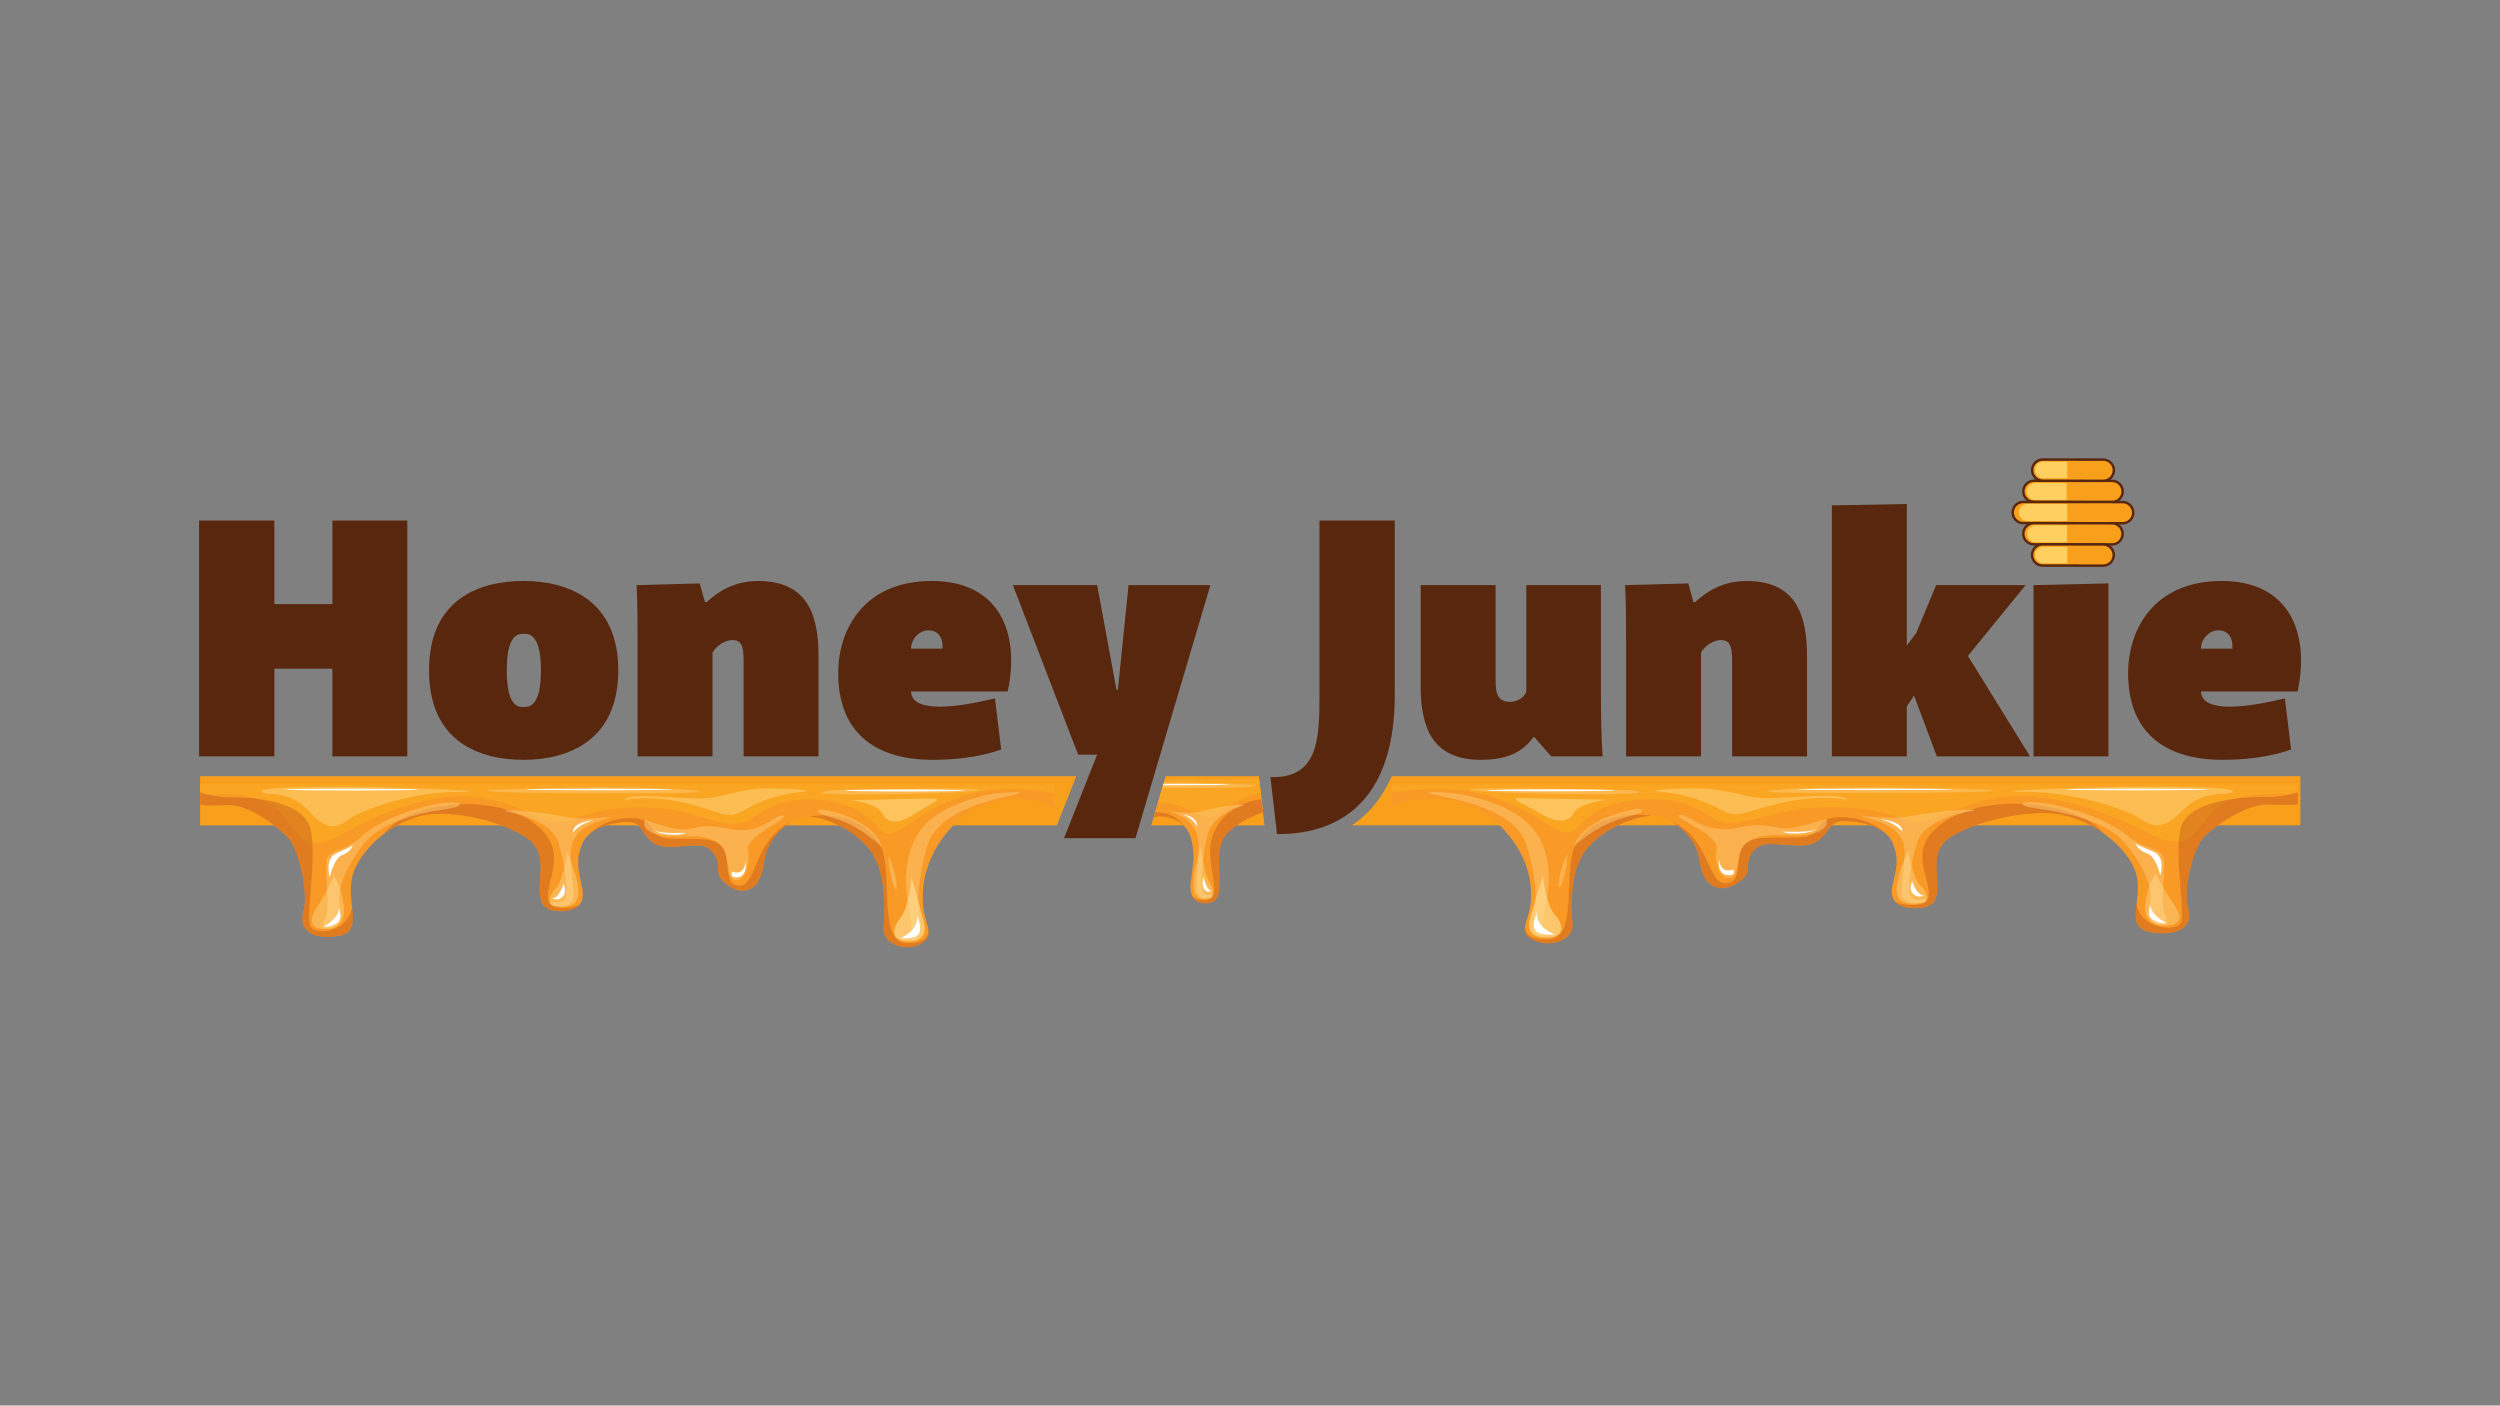 <?xml version="1.0" encoding="UTF-8"?>
<svg id="Layer_1" data-name="Layer 1" xmlns="http://www.w3.org/2000/svg" xmlns:xlink="http://www.w3.org/1999/xlink" viewBox="0 0 1366 768">
  <rect x="0" y="0" width="1366" height="768" fill="#808080" stroke="none"/>
  <defs>
    <style>
      .cls-1 {
        fill: #fff;
      }

      .cls-2, .cls-3 {
        opacity: .4;
      }

      .cls-4 {
        fill: none;
      }

      .cls-5, .cls-6, .cls-3 {
        fill: #ffe29b;
      }

      .cls-5, .cls-7 {
        opacity: .6;
      }

      .cls-8 {
        opacity: .8;
      }

      .cls-9 {
        fill: #fdc36f;
        opacity: .7;
      }

      .cls-6 {
        opacity: .5;
      }

      .cls-10 {
        fill: #ffd060;
      }

      .cls-11 {
        fill: #58270e;
      }

      .cls-12 {
        fill: #f8a01b;
      }

      .cls-13 {
        fill: #bc4d18;
      }

      .cls-14 {
        fill: #f89a25;
      }

      .cls-7 {
        fill: #fbae22;
      }

      .cls-15 {
        clip-path: url(#clippath);
      }
    </style>
    <clipPath id="clippath">
      <polygon class="cls-4" points="615.4 497.03 696.22 497.03 687.83 424.11 636.98 424.11 615.4 497.03"/>
    </clipPath>
  </defs>
  <g>
    <polygon class="cls-12" points="588.09 424.11 109.34 424.11 109.34 450.98 577.43 450.98 588.09 424.11"/>
    <polygon class="cls-12" points="629.03 450.98 690.92 450.98 687.83 424.11 636.98 424.11 629.03 450.98"/>
    <path class="cls-12" d="M760.42,424.11c-3.38,7.77-7.79,14.46-13.3,19.94-2.62,2.61-5.49,4.88-8.54,6.92h518.34v-26.87h-496.5Z"/>
  </g>
  <g>
    <path class="cls-11" d="M108.79,284.43h41.13v45.66h31.7v-45.66h40.94v128.86h-40.94v-47.92h-31.7v47.92h-41.13v-128.86Z"/>
    <path class="cls-11" d="M234.43,366.31c0-39.05,27.54-48.86,51.69-48.86s51.7,10.38,51.7,48.86-27.55,48.86-51.7,48.86-51.69-9.81-51.69-48.86ZM295.56,366.31c0-20-6.6-20-9.43-20s-9.24,0-9.24,20,6.41,20,9.24,20,9.43,0,9.43-20Z"/>
    <path class="cls-11" d="M348.38,354.62c0-13.02,0-25.09-.57-34.9l34.53-.94,2.83,10.19h.94c5.66-5.1,14.34-11.51,28.11-11.51,28.11,0,33.02,20.19,33.02,41.13v54.71h-40.94v-52.45c0-8.11-1.32-11.13-6.23-11.13-3.4,0-8.3,2.64-10.75,6.79v56.79h-40.94v-58.68Z"/>
    <path class="cls-11" d="M457.99,367.82c0-23.96,14.15-50.37,51.13-50.37s48.3,28.3,41.51,60.37h-52.83c.19,6.23,6.98,8.3,15.66,8.3,10,0,22.26-2.64,30.19-4.53l3.4,27.92c-12.45,4.53-26.98,5.66-37.36,5.66-32.45,0-51.69-15.66-51.69-47.36ZM514.97,354.43v-1.7c0-2.07-.75-8.3-7.74-8.3-4.91,0-9.43,4.72-9.43,10h17.17Z"/>
    <path class="cls-11" d="M599.48,412.35h-10.38l-35.66-92.64h46.04l10.57,57.17h.75l5.85-57.17h44.71l-40.94,138.29h-39.05l18.11-45.66Z"/>
    <path class="cls-11" d="M694.18,424.61c25.66.75,26.79-19.62,26.79-44.34v-95.84h41.13v95.47c0,53.96-26.41,76.03-64.34,75.85l-3.58-31.13Z"/>
    <path class="cls-11" d="M776.25,374.61v-54.9h40.94v51.89c0,8.11,1.51,11.89,8.11,11.89,4.34,0,8.68-3.4,8.68-6.23v-57.55h40.75v56.6c0,14.53.19,26.98.94,36.98h-28.11l-9.25-10.57h-.38c-5.66,7.73-13.58,12.45-28.87,12.45-26.98,0-32.83-18.49-32.83-40.56Z"/>
    <path class="cls-11" d="M888.5,354.62c0-13.02,0-25.09-.57-34.9l34.53-.94,2.83,10.19h.94c5.66-5.1,14.34-11.51,28.11-11.51,28.11,0,33.02,20.19,33.02,41.13v54.71h-40.94v-52.45c0-8.11-1.32-11.13-6.23-11.13-3.4,0-8.3,2.64-10.76,6.79v56.79h-40.94v-58.68Z"/>
    <path class="cls-11" d="M1000.94,276.13l40.94-.75v77.35l5.1-6.79,10.94-26.22h48.86l-31.51,38.68,33.96,54.9h-50.94l-12.45-33.21-3.96,5.85v27.36h-40.94v-137.16Z"/>
    <path class="cls-11" d="M1111.11,319.71l40.94-.94v94.52h-40.94v-93.58Z"/>
    <path class="cls-11" d="M1162.8,367.82c0-23.96,14.15-50.37,51.13-50.37s48.3,28.3,41.51,60.37h-52.83c.19,6.23,6.98,8.3,15.66,8.3,10,0,22.26-2.64,30.19-4.53l3.4,27.92c-12.45,4.53-26.98,5.66-37.36,5.66-32.45,0-51.7-15.66-51.7-47.36ZM1219.78,354.43v-1.7c0-2.07-.76-8.3-7.74-8.3-4.91,0-9.43,4.72-9.43,10h17.17Z"/>
  </g>
  <g>
    <g>
      <path class="cls-12" d="M1154.04,262.73c-.31,0-42.38-.06-42.69-.06-3.2,0-5.8,2.59-5.8,5.78,0,3.2,2.59,5.8,5.78,5.8.31,0,42.38.06,42.69.06,3.2,0,5.8-2.59,5.8-5.78,0-3.2-2.59-5.8-5.78-5.8Z"/>
      <path class="cls-11" d="M1158.6,273.1c-1.22,1.22-2.85,1.89-4.58,1.89h-.76c-5.7,0-41.65-.06-41.93-.06-3.57,0-6.46-2.91-6.46-6.48,0-1.73.68-3.35,1.9-4.57s2.85-1.89,4.58-1.89c.4,0,42.3.06,42.69.06,1.73,0,3.35.68,4.57,1.9s1.89,2.85,1.89,4.57c0,1.73-.68,3.35-1.9,4.57ZM1107.72,264.84c-.97.97-1.5,2.25-1.5,3.62,0,2.82,2.29,5.12,5.11,5.13.29,0,36.23.05,41.94.06h.76c1.37,0,2.65-.53,3.62-1.49s1.5-2.25,1.5-3.62c0-1.37-.53-2.65-1.49-3.62-.97-.97-2.25-1.5-3.62-1.5-.39,0-42.29-.06-42.69-.06-1.37,0-2.65.53-3.62,1.49Z"/>
    </g>
    <g>
      <path class="cls-12" d="M1149.23,251.14c-.31,0-32.75-.05-33.06-.05-3.2,0-5.8,2.59-5.8,5.78,0,3.2,2.58,5.8,5.78,5.8.31,0,32.74.05,33.06.05,3.2,0,5.8-2.59,5.8-5.78,0-3.2-2.59-5.8-5.78-5.8Z"/>
      <path class="cls-11" d="M1153.79,261.51c-1.22,1.22-2.85,1.89-4.58,1.89-.31,0-32.75-.05-33.06-.05-1.73,0-3.35-.68-4.57-1.9-1.22-1.22-1.89-2.85-1.89-4.58,0-1.73.68-3.35,1.9-4.57s2.85-1.89,4.58-1.89c.31,0,32.74.05,33.06.05,3.57,0,6.46,2.91,6.46,6.48,0,1.73-.68,3.35-1.9,4.57ZM1112.56,253.26c-.97.97-1.5,2.25-1.5,3.62,0,1.37.53,2.65,1.49,3.62.97.97,2.25,1.5,3.62,1.5.31,0,32.75.05,33.06.05,1.37,0,2.65-.53,3.62-1.49s1.5-2.25,1.5-3.62c0-2.82-2.29-5.12-5.11-5.12-.31,0-32.75-.05-33.06-.05-1.37,0-2.65.53-3.62,1.49Z"/>
    </g>
    <g>
      <path class="cls-12" d="M1159.81,274.33c-.31,0-53.97-.08-54.28-.08-3.2,0-5.8,2.59-5.8,5.78,0,3.2,2.59,5.8,5.78,5.8.31,0,53.97.08,54.28.08,3.2,0,5.8-2.59,5.8-5.78,0-3.2-2.59-5.8-5.78-5.8Z"/>
      <path class="cls-11" d="M1164.37,284.7c-1.22,1.22-2.85,1.89-4.58,1.89-.16,0-13.65-.02-27.14-.04-13.49-.02-26.98-.04-27.14-.04-3.57,0-6.46-2.91-6.46-6.48,0-1.73.68-3.35,1.9-4.57s2.85-1.89,4.58-1.89c.31,0,53.97.07,54.28.08,3.56,0,6.46,2.91,6.46,6.48,0,1.73-.68,3.35-1.9,4.57ZM1101.91,276.42c-.97.97-1.5,2.25-1.5,3.62,0,2.82,2.29,5.12,5.11,5.12.15,0,13.65.02,27.14.04,13.49.02,26.98.04,27.14.04,1.37,0,2.65-.53,3.62-1.49.97-.97,1.5-2.25,1.5-3.62,0-2.82-2.29-5.12-5.11-5.12-.31,0-53.97-.08-54.28-.08-1.37,0-2.65.53-3.62,1.49Z"/>
    </g>
    <g>
      <path class="cls-12" d="M1111.29,297.43c.31,0,42.38.06,42.69.06,3.2,0,5.8-2.59,5.8-5.78,0-3.2-2.59-5.8-5.78-5.8-.31,0-42.38-.06-42.69-.06-3.2,0-5.8,2.59-5.8,5.78,0,3.2,2.59,5.8,5.78,5.8Z"/>
      <path class="cls-11" d="M1158.56,296.27c-1.22,1.22-2.85,1.89-4.58,1.89-.31,0-42.38-.06-42.69-.06-3.57,0-6.46-2.91-6.46-6.48,0-1.73.68-3.35,1.9-4.57s2.85-1.89,4.58-1.89c.16,0,10.75.02,21.35.03,10.6.01,21.19.03,21.35.03,3.56,0,6.46,2.91,6.46,6.48,0,1.73-.68,3.35-1.9,4.57ZM1107.69,288.01c-.97.97-1.5,2.25-1.5,3.62,0,2.82,2.29,5.12,5.11,5.13.31,0,42.38.06,42.69.06,1.37,0,2.65-.53,3.62-1.49.97-.97,1.5-2.25,1.5-3.62,0-2.82-2.29-5.12-5.11-5.12-.16,0-10.75-.02-21.35-.03-10.6-.01-21.19-.03-21.35-.03-1.37,0-2.65.53-3.62,1.49Z"/>
    </g>
    <g>
      <path class="cls-12" d="M1116.1,309.02c.31,0,32.74.05,33.06.05,3.2,0,5.8-2.59,5.8-5.78,0-3.2-2.59-5.8-5.78-5.8-.31,0-32.74-.05-33.06-.05-3.2,0-5.8,2.59-5.8,5.78,0,3.2,2.59,5.8,5.78,5.8Z"/>
      <path class="cls-11" d="M1153.73,307.85h0c-1.22,1.22-2.85,1.89-4.57,1.89l-33.06-.05c-1.73,0-3.35-.68-4.57-1.9s-1.89-2.85-1.89-4.58c0-1.73.68-3.35,1.9-4.57s2.85-1.89,4.58-1.89c.28,0,27.27.04,32.27.04h.79c3.57,0,6.46,2.91,6.46,6.48,0,1.73-.68,3.35-1.9,4.57ZM1112.49,299.6c-.97.97-1.5,2.25-1.5,3.62,0,1.37.53,2.65,1.49,3.62.97.97,2.25,1.5,3.62,1.5l33.06.05c1.37,0,2.65-.53,3.62-1.49s1.5-2.25,1.5-3.62c0-2.82-2.29-5.12-5.11-5.12h-.79c-5,0-31.98-.05-32.27-.05-1.37,0-2.65.53-3.62,1.49Z"/>
    </g>
    <path class="cls-10" d="M1129.56,252.29c-6.48,0-12.96-.02-13.08-.02-2.53,0-4.59,2.01-4.59,4.49,0,2.48,2.05,4.5,4.58,4.51.12,0,6.6,0,13.08.02v-9Z"/>
    <path class="cls-10" d="M1129.59,298.81c-6.48,0-12.96-.02-13.08-.02-2.53,0-4.59,2.01-4.59,4.49,0,2.49,2.05,4.5,4.58,4.51.12,0,6.6.01,13.08.02v-9Z"/>
    <path class="cls-10" d="M1129.23,263.98c-8.51-.01-17.02-.02-17.14-.02-2.57,0-4.65,2.08-4.66,4.65,0,2.57,2.08,4.65,4.65,4.66.13,0,8.63.01,17.14.02v-9.3Z"/>
    <path class="cls-10" d="M1129.45,287.02c-8.51-.01-17.02-.02-17.14-.02-2.57,0-4.65,2.08-4.66,4.65,0,2.57,2.08,4.65,4.65,4.66.13,0,8.63.01,17.14.02v-9.3Z"/>
    <path class="cls-10" d="M1129.57,275.42c-10.84-.01-21.67-.03-21.8-.03-2.57,0-4.65,2.08-4.66,4.64,0,2.57,2.08,4.65,4.65,4.66.12,0,10.96.02,21.79.03v-9.3Z"/>
  </g>
  <g>
    <path class="cls-14" d="M1255.55,428.49h-495.31s0,12.53,0,12.53c0,0,12.91-7.48,34.21-3.38,21.3,4.09,39.05,24.4,41.72,44.87,2.66,20.47-8.43,24.73.44,30.41,8.88,5.68,23.52,1.18,22.63-8.04-.89-9.22-1.33-28.24,6.66-39.54,7.99-11.3,26.18-19.48,36.84-19.53,10.65-.05,23.96,11.07,25.74,23.84,1.78,12.77,7.54,15.84,13.31,15.61,5.77-.24,13.76-6.38,13.31-10.28-.44-3.91,1.33-14.07,12.43-13.84,11.09.24,20.41,2.84,26.63-2.37,6.21-5.2,5.73-10.39,13.74-10.16,8.01.23,22.17,2.59,26.18,11.82,4.01,9.22,1.76,15.2,0,23.21-1.76,8.01,2.24,12.61,12.44,12.56,10.21-.06,12.19-4.24,12.08-12.56-.1-8.31-3.21-19.6,7-26.14,10.21-6.53,31.65-13.54,52.44-13.23,20.79.31,42.09,15.69,48.3,30.71,6.21,15.01-7.1,31.8,8.88,34.41,15.98,2.6,23.52-3.91,20.41-13.19-3.11-9.28,2.66-32.63,8.43-38.69,5.77-6.06,23.52-18.32,35.06-17.87,11.54.46,16.42,0,16.42,0v-11.13Z"/>
    <path class="cls-7" d="M1255.55,433.46l-1.33.51s-26.92-2.22-39.35,5.18c-12.43,7.39-14.2,21.42-26.04,20.79-11.83-.63-18.64-8.75-46.75-18.09-28.11-9.34-51.69-9-74.22.92-22.53,9.92-19.26,6.61-37.76,1.57-18.5-5.04-43.65-4.28-61.69.78-18.05,5.06-26.63,6.32-33.14,1.43-6.51-4.89-22.78-13.61-48.52-8.3-25.74,5.31-22.83,20.92-35.09,15.56-12.25-5.36-34.44-28.67-85.33-21.43-2.16.31-4.19.57-6.1.79v-4.66h495.31v4.97Z"/>
    <g class="cls-2">
      <path class="cls-13" d="M846.27,513.23c15.72-.79,8.13-33.38,13.65-49.35,4.67-13.52,24.5-21.21,43.05-18.08-.07,0-.15,0-.22,0-10.65.05-28.85,8.23-36.84,19.53-7.99,11.3-7.54,30.32-6.66,39.54.89,9.22-13.76,13.72-22.63,8.04-3.8-2.43-3.94-4.6-3.07-7.89-.36,1.53-1.38,8.91,12.72,8.21Z"/>
      <path class="cls-13" d="M912.81,448.6c20.73,8.52,20.38,33.26,28.98,33.91,8.6.65,7.08-6.89,9.14-17.18,2.07-10.29,18.67-6.81,32.87-7.84,14.2-1.04,5.62-10.95,21.89-10.95,16.27,0,24.41,8.72,24.41,8.72h0c-6-5-15.98-6.48-22.21-6.66-8.01-.23-7.53,4.96-13.74,10.16-6.21,5.2-15.53,2.6-26.63,2.37-11.1-.24-12.87,9.93-12.43,13.84.44,3.9-7.54,10.05-13.31,10.28-5.77.24-11.54-2.84-13.31-15.61-1.23-8.88-8.05-16.96-15.67-21.04h0Z"/>
      <path class="cls-13" d="M1065.61,457.49c-10.21,6.53-7.1,17.83-7,26.14.1,8.31-1.88,12.5-12.08,12.56-5.3.03-8.92-1.2-10.93-3.51,1.8.9,4.01,1.5,6.69,1.69,22.68,1.63,4.54-16.61,8.68-31.27,4.14-14.66,27.81-26.49,58.96-23.47,31.15,3.01,39.05,15.36,39.05,15.37-8.94-6.24-20-10.57-30.92-10.73-20.79-.31-42.23,6.7-52.44,13.23Z"/>
      <path class="cls-13" d="M1239.13,439.62c-11.54-.45-29.29,11.81-35.06,17.87-5.77,6.06-11.54,29.41-8.43,38.69,3.11,9.28-4.44,15.79-20.41,13.19-9.28-1.51-8.68-7.81-7.76-15.78,1.71,13.94,20.95,15.54,24.03,10.97,3.08-4.58-3.85-36.73,0-51.99,3.85-15.25,33.43-17.23,45.27-17.06,11.83.17,18.79-2.83,18.79-2.83v6.93s-4.88.46-16.42,0Z"/>
    </g>
    <g class="cls-8">
      <path class="cls-9" d="M1122.39,439.74c11.72,2.43,29.76,8.37,39.52,16.57,9.76,8.2,18.64,6.78,20.12,12.14,1.48,5.36-1.18,21.71,0,27.73,1.18,6.01,4.18,8.85.46,9.17-3.72.32-10.52-.95-7.86-11.67,2.66-10.72-7.46-26.86-15.98-35.47-8.52-8.61-27.77-14.15-44.41-16.22-16.64-2.06-9.42-5.88,8.14-2.24Z"/>
      <path class="cls-9" d="M1078.28,443.03s-26.13,3.51-30.57,16.91c-4.44,13.4-6.21,29.33-2.37,30.98,3.85,1.65,6.16-.55,6.93,1.18.76,1.73-11.24,2.92-12.93-2.17-1.69-5.08,3.76-24.32,0-31.1-3.76-6.78-9.09-8.99-19.44-11.98-10.36-3,9.17,1.83,24.26-1.05,15.09-2.89,38.06-4.38,34.12-2.77Z"/>
      <path class="cls-9" d="M998.01,448.6s1.78,5.35-9.76,7.24c-11.54,1.89-22.78-2.05-32.25,3.63-9.47,5.68-4.14,17.19-9.76,19.87-5.62,2.68-10.06-7.24-8.28-15.37,1.78-8.12-24.56-17.15-20.41-18.7,4.14-1.56,12.72,11.05,32.25,6.95,19.53-4.1,18.34,2.68,32.55-.47,14.2-3.15,15.92-5.46,15.68-3.15Z"/>
      <path class="cls-9" d="M793.86,433.3s31.95,3.94,44.38,20.18c12.43,16.24,7.1,37.5,5.62,45.32-1.48,7.81-1.18,12.86-1.18,12.86,0,0-7.1-.7-4.73-9.49,2.37-8.79,1.19-24.97-4.14-41.11-5.33-16.14-29.44-22.64-47.04-26.22-17.6-3.58,7.1-1.53,7.1-1.53Z"/>
      <path class="cls-9" d="M889.72,431.68s-91.72-2.09-86.1,0c5.62,2.09,117.75,3.9,86.1,0Z"/>
      <path class="cls-9" d="M1087.51,431.49s-44.24-1.82-85.96-1.14c-41.72.68-44.97,2.95-19.23,2.87,25.74-.08,119.25.49,105.19-1.73Z"/>
      <path class="cls-9" d="M895.34,441.85s-29.44,3.61-35.43,20.6c0,0,12.43-11.85,27.96-15.76,15.53-3.9,7.47-4.85,7.47-4.85Z"/>
      <path class="cls-9" d="M856.36,466.68s-4.22,7.92-4.66,15.84c-.44,7.92,5.1-6.74,4.66-15.84Z"/>
    </g>
    <path class="cls-3" d="M1042.68,465.02s2.58,15.43,6.52,18.9c3.94,3.47,5.58,8.66,1.05,9.42-4.53.76-13.78,1.89-13.93-6.83-.15-8.72,6.37-21.48,6.37-21.48Z"/>
    <path class="cls-1" d="M939.33,469.43s-1.34,7.99,4.32,8.66c5.65.67,3.3-3.01,3.3-3.01,0,0-6.99,3.05-7.61-5.65Z"/>
    <path class="cls-1" d="M1051.4,489.33s-3.29,1.75-6.04-.84c-2.74-2.59-.55-6.85-.55-6.85,0,0,2.51,7.73,6.58,7.69Z"/>
    <path class="cls-1" d="M1180.35,478.28s3.37-10.17-3.97-13.04c-7.33-2.87-9.4-4.19-9.4-4.19,0,0,.87,3.43,6.04,5.14,5.16,1.71,7.33,12.08,7.33,12.08Z"/>
    <path class="cls-3" d="M1178.06,477.57s3.92,8.37,9.08,15.5c5.16,7.14,4.63,11.16-.62,12.32-5.25,1.16-15.74.49-14.32-11.54,1.42-12.03,5.85-16.28,5.85-16.28Z"/>
    <path class="cls-1" d="M1175.12,494.73s-2.82,5.12,1.14,7.74c3.97,2.62,7.53,1.9,7.53,1.9,0,0-8.61-4.19-8.68-9.64Z"/>
    <path class="cls-1" d="M1039.42,454.35s-3.24-4.61-11.98-6.67c0,0,12.31.77,11.98,6.67Z"/>
    <path class="cls-1" d="M991.99,452.99s-1.11,1.89-8.64,2.36c-7.54.47-9.53-1-9.53-1,0,0,15.18.89,18.18-1.36Z"/>
    <path class="cls-5" d="M843.05,478.4s1.52,15.85,6.54,21.41c5.02,5.55,5.51,12.26-3.98,12.52-9.49.26-10.99-4.59-9.85-9.54,1.14-4.95,7.29-24.38,7.29-24.38Z"/>
    <path class="cls-1" d="M839.83,498.6s-3.32,6.82-.76,9.89c2.56,3.08,10.61,2.12,10.61,2.12,0,0-10.8-3.74-9.85-12.02Z"/>
    <path class="cls-3" d="M1216.3,433.73s-13.25-1.07-22.51,8c-9.25,9.06-14.75,12.18-23.76,5.96-9-6.22-38.01-14.67-60.27-14.99-22.26-.33-7.25-1.09,25.76-2.16,33.01-1.07,100.78-1.33,80.77,3.2Z"/>
    <path class="cls-3" d="M1009.5,437s-15.8-3.36-38.03,2.15c-22.23,5.51-22.06,8.29-32.27,2.7-10.21-5.59-22.97-8.55-31.47-9.14-8.5-.58,0-2.01,18.5-1.96,18.51.05,25.91,5.38,39.71,5.38,13.8,0,40.81-3.46,43.56.88Z"/>
    <path class="cls-6" d="M878.67,437s-15.55,1.33-18.76,7.22c-3.21,5.89-9.96,5.3-18.71,0-8.75-5.3-18-8.1-10-8.1,8,0,47.47.88,47.47.88Z"/>
    <ellipse class="cls-1" cx="1024.36" cy="431.31" rx="42.55" ry=".41"/>
    <ellipse class="cls-1" cx="847.26" cy="431.83" rx="34.84" ry=".53"/>
    <path class="cls-1" d="M1128.85,431.37c0,.26,17.34.47,38.72.47,21.39,0,38.72-.21,38.72-.47,0-.26-17.34-.47-38.72-.47-21.39,0-38.72.21-38.72.47Z"/>
  </g>
  <g>
    <path class="cls-14" d="M109.34,428.49h466.78v12.84s-12.16-7.66-32.24-3.47c-20.08,4.19-36.8,25-39.31,45.98-2.51,20.98,7.95,25.34-.42,31.16-8.36,5.82-22.17,1.21-21.33-8.24.84-9.45,1.25-28.94-6.27-40.53-7.53-11.58-24.68-19.96-34.71-20.01-10.04-.05-22.58,11.34-24.26,24.43-1.67,13.09-7.11,16.24-12.55,16-5.44-.24-12.96-6.54-12.55-10.54.42-4-1.25-14.42-11.71-14.18-10.46.24-19.24,2.91-25.09-2.42-5.86-5.33-5.4-10.65-12.95-10.41-7.54.23-20.89,2.66-24.68,12.11-3.78,9.45-1.66,15.58,0,23.79,1.66,8.2-2.11,12.93-11.73,12.87-9.62-.06-11.48-4.35-11.39-12.87.1-8.52,3.02-20.09-6.6-26.79-9.62-6.69-29.83-13.88-49.42-13.56-19.59.32-39.67,16.08-45.52,31.47-5.86,15.39,6.69,32.59-8.36,35.26-15.06,2.67-22.17-4-19.24-13.51,2.93-9.51-2.51-33.44-7.95-39.65-5.44-6.21-22.17-18.78-33.04-18.31-10.87.47-15.47,0-15.47,0v-11.41Z"/>
    <path class="cls-7" d="M109.34,433.58l1.25.53s25.37-2.27,37.08,5.3c11.71,7.57,13.38,21.95,24.54,21.31,11.15-.65,17.57-8.97,44.05-18.54,26.49-9.57,48.71-9.23,69.94.94,21.23,10.17,18.15,6.77,35.59,1.6,17.43-5.17,41.13-4.39,58.14.8,17.01,5.18,25.09,6.48,31.23,1.47,6.13-5.01,21.47-13.95,45.73-8.51,24.26,5.44,21.52,21.44,33.06,15.94,11.55-5.49,32.46-29.38,80.42-21.96,2.04.32,3.95.58,5.75.81v-4.78H109.34v5.1Z"/>
    <g class="cls-2">
      <path class="cls-13" d="M495.06,515.33c-14.81-.81-7.66-34.21-12.86-50.57-4.4-13.85-23.09-21.73-40.57-18.53.07,0,.14,0,.21,0,10.04.05,27.19,8.43,34.71,20.01,7.53,11.58,7.11,31.07,6.27,40.53-.84,9.45,12.96,14.06,21.33,8.24,3.58-2.49,3.71-4.71,2.89-8.09.34,1.57,1.3,9.13-11.99,8.41Z"/>
      <path class="cls-13" d="M432.35,449.1c-19.53,8.73-19.21,34.09-27.31,34.75-8.1.66-6.67-7.06-8.62-17.61-1.95-10.54-17.59-6.98-30.97-8.04-13.38-1.06-5.3-11.22-20.63-11.22s-23.01,8.93-23.01,8.93h0c5.65-5.13,15.06-6.64,20.93-6.82,7.54-.23,7.09,5.08,12.95,10.41,5.86,5.33,14.64,2.67,25.09,2.42,10.46-.24,12.13,10.18,11.71,14.18-.42,4,7.11,10.3,12.55,10.54,5.44.24,10.87-2.91,12.55-16,1.16-9.1,7.59-17.38,14.76-21.56h0Z"/>
      <path class="cls-13" d="M288.35,458.21c9.62,6.69,6.69,18.27,6.6,26.79-.1,8.52,1.77,12.81,11.39,12.87,4.99.03,8.41-1.23,10.3-3.6-1.7.92-3.77,1.54-6.31,1.73-21.38,1.67-4.27-17.02-8.18-32.05-3.9-15.03-26.21-27.14-55.56-24.06-29.35,3.09-36.8,15.75-36.8,15.75,8.43-6.4,18.85-10.83,29.14-11,19.59-.32,39.8,6.86,49.42,13.56Z"/>
      <path class="cls-13" d="M124.82,439.9c10.87-.47,27.6,12.1,33.04,18.31,5.44,6.21,10.87,30.14,7.95,39.65-2.93,9.51,4.18,16.18,19.24,13.51,8.75-1.55,8.18-8.01,7.31-16.17-1.61,14.29-19.74,15.93-22.65,11.24-2.9-4.69,3.62-37.65,0-53.28-3.62-15.63-31.51-17.65-42.66-17.48-11.15.17-17.71-2.9-17.71-2.9v7.11s4.6.47,15.47,0Z"/>
    </g>
    <g class="cls-8">
      <path class="cls-9" d="M234.84,440.02c-11.04,2.49-28.05,8.58-37.25,16.98-9.2,8.4-17.57,6.95-18.96,12.44-1.39,5.49,1.12,22.25,0,28.41-1.12,6.16-3.94,9.07-.43,9.39,3.5.32,9.91-.97,7.4-11.96-2.51-10.99,7.03-27.53,15.06-36.35,8.03-8.83,26.17-14.51,41.85-16.62,15.68-2.11,8.87-6.03-7.67-2.3Z"/>
      <path class="cls-9" d="M276.41,443.4s24.63,3.59,28.81,17.33c4.18,13.73,5.86,30.06,2.23,31.75-3.62,1.69-5.81-.57-6.53,1.21-.72,1.78,10.59,2.99,12.19-2.22,1.59-5.21-3.54-24.92,0-31.87,3.54-6.95,8.56-9.21,18.32-12.28,9.76-3.07-8.64,1.88-22.86-1.08-14.22-2.96-35.87-4.49-32.16-2.83Z"/>
      <path class="cls-9" d="M352.06,449.1s-1.67,5.49,9.2,7.42c10.87,1.94,21.47-2.1,30.39,3.72,8.92,5.82,3.9,17.61,9.2,20.36,5.3,2.75,9.48-7.42,7.81-15.75-1.67-8.32,23.14-17.57,19.24-19.17-3.9-1.6-11.99,11.33-30.39,7.13-18.4-4.2-17.29,2.75-30.67-.48-13.38-3.23-15-5.59-14.78-3.22Z"/>
      <path class="cls-9" d="M544.45,433.42s-30.11,4.04-41.82,20.68c-11.71,16.64-6.69,38.43-5.3,46.44,1.39,8.01,1.12,13.18,1.12,13.18,0,0,6.69-.72,4.46-9.73-2.23-9.01-1.12-25.59,3.9-42.13,5.02-16.54,27.74-23.2,44.33-26.87,16.59-3.67-6.69-1.57-6.69-1.57Z"/>
      <path class="cls-9" d="M454.11,431.76s86.43-2.14,81.14,0c-5.3,2.14-110.97,4-81.14,0Z"/>
      <path class="cls-9" d="M267.71,431.57s41.69-1.86,81.01-1.16c39.31.7,42.38,3.02,18.12,2.94-24.26-.08-112.38.51-99.13-1.78Z"/>
      <path class="cls-9" d="M448.81,442.18s27.74,3.69,33.39,21.11c0,0-11.71-12.15-26.35-16.15-14.64-4-7.04-4.97-7.04-4.97Z"/>
      <path class="cls-9" d="M485.55,467.63s3.97,8.12,4.39,16.24c.42,8.12-4.81-6.91-4.39-16.24Z"/>
    </g>
    <path class="cls-3" d="M309.96,465.93s-2.43,15.81-6.14,19.37c-3.71,3.56-5.26,8.87-.99,9.65,4.27.78,12.99,1.94,13.13-7,.14-8.94-6-22.02-6-22.02Z"/>
    <path class="cls-1" d="M407.36,470.45s1.26,8.19-4.07,8.87c-5.33.69-3.11-3.09-3.11-3.09,0,0,6.58,3.13,7.17-5.79Z"/>
    <path class="cls-1" d="M301.74,490.84s3.1,1.8,5.69-.86c2.59-2.65.52-7.02.52-7.02,0,0-2.36,7.92-6.21,7.88Z"/>
    <path class="cls-1" d="M180.22,479.51s-3.17-10.42,3.74-13.36c6.91-2.94,8.86-4.29,8.86-4.29,0,0-.82,3.51-5.69,5.27-4.87,1.76-6.91,12.38-6.91,12.38Z"/>
    <path class="cls-3" d="M182.38,478.78s-3.69,8.57-8.56,15.89c-4.87,7.32-4.37,11.43.58,12.63,4.95,1.19,14.83.5,13.49-11.83-1.34-12.33-5.51-16.68-5.51-16.68Z"/>
    <path class="cls-1" d="M185.14,496.38s2.66,5.25-1.08,7.93c-3.74,2.68-7.1,1.95-7.1,1.95,0,0,8.12-4.3,8.18-9.88Z"/>
    <path class="cls-1" d="M313.03,454.99s3.05-4.72,11.29-6.84c0,0-11.61.79-11.29,6.84Z"/>
    <path class="cls-1" d="M357.73,453.6s1.04,1.94,8.15,2.42c7.1.48,8.98-1.03,8.98-1.03,0,0-14.31.91-17.13-1.39Z"/>
    <path class="cls-5" d="M498.09,479.64s-1.43,16.25-6.16,21.94c-4.73,5.69-5.19,12.57,3.75,12.83,8.94.26,10.36-4.71,9.29-9.78-1.07-5.07-6.87-24.99-6.87-24.99Z"/>
    <path class="cls-1" d="M501.13,500.34s3.12,6.98.71,10.14c-2.41,3.16-10,2.17-10,2.17,0,0,10.18-3.83,9.29-12.31Z"/>
    <path class="cls-3" d="M146.34,433.86s12.49-1.09,21.21,8.19c8.72,9.29,13.9,12.48,22.39,6.1,8.48-6.38,35.82-15.03,56.8-15.36,20.98-.33,6.83-1.12-24.27-2.21-31.11-1.09-94.97-1.37-76.12,3.28Z"/>
    <path class="cls-3" d="M341.23,437.21s14.89-3.44,35.84,2.2c20.95,5.64,20.79,8.5,30.42,2.77,9.63-5.73,21.64-8.77,29.66-9.36,8.01-.6,0-2.06-17.44-2.01-17.44.05-24.42,5.51-37.43,5.51s-38.46-3.54-41.05.9Z"/>
    <path class="cls-6" d="M464.52,437.21s14.66,1.36,17.68,7.4c3.02,6.04,9.39,5.43,17.63,0,8.25-5.43,16.97-8.3,9.43-8.3s-44.74.9-44.74.9Z"/>
    <ellipse class="cls-1" cx="327.23" cy="431.38" rx="40.1" ry=".42"/>
    <ellipse class="cls-1" cx="494.12" cy="431.92" rx="32.83" ry=".54"/>
    <path class="cls-1" d="M228.75,431.44c0,.27-16.34.48-36.49.48s-36.49-.22-36.49-.48,16.34-.48,36.49-.48,36.49.22,36.49.48Z"/>
  </g>
  <g class="cls-15">
    <g>
      <path class="cls-14" d="M793.16,425.86h-318.59s0,12.53,0,12.53c0,0,8.3-7.48,22-3.38,13.7,4.09,25.12,24.4,26.83,44.87,1.71,20.47-5.42,24.73.29,30.41,5.71,5.68,15.13,1.18,14.56-8.04-.57-9.22-.86-28.24,4.28-39.54,5.14-11.3,16.84-19.48,23.69-19.53,6.85-.05,15.41,11.07,16.56,23.84,1.14,12.77,4.85,15.84,8.56,15.61,3.71-.24,8.85-6.38,8.56-10.28-.29-3.91.86-14.07,7.99-13.84,7.14.24,13.13,2.84,17.13-2.37,4-5.2,3.69-10.39,8.84-10.16,5.15.23,14.26,2.59,16.84,11.82,2.58,9.22,1.13,15.2,0,23.21-1.13,8.01,1.44,12.61,8,12.56,6.57-.06,7.84-4.24,7.77-12.56-.07-8.31-2.06-19.6,4.5-26.14,6.57-6.53,20.36-13.54,33.73-13.23,13.37.31,27.07,15.69,31.07,30.71,4,15.01-4.57,31.8,5.71,34.41,10.28,2.6,15.13-3.91,13.13-13.19-2-9.28,1.71-32.63,5.42-38.69,3.71-6.06,15.13-18.32,22.55-17.87,7.42.46,10.56,0,10.56,0v-11.13Z"/>
      <path class="cls-7" d="M793.16,430.83l-.86.51s-17.32-2.22-25.31,5.18c-7.99,7.39-9.13,21.42-16.75,20.79-7.61-.63-11.99-8.75-30.07-18.09-18.08-9.34-33.25-9-47.74.92-14.49,9.92-12.39,6.61-24.29,1.57-11.9-5.04-28.07-4.28-39.68.78-11.61,5.06-17.13,6.32-21.31,1.43-4.19-4.89-14.65-13.61-31.21-8.3-16.56,5.31-14.69,20.92-22.57,15.56-7.88-5.36-22.15-28.67-54.89-21.43-1.39.31-2.7.57-3.92.79v-4.66h318.59v4.97Z"/>
      <g class="cls-2">
        <path class="cls-13" d="M529.9,510.6c10.11-.79,5.23-33.38,8.78-49.35,3-13.52,15.76-21.21,27.69-18.08-.05,0-.09,0-.14,0-6.85.05-18.55,8.23-23.69,19.53-5.14,11.3-4.85,30.32-4.28,39.54.57,9.22-8.85,13.72-14.56,8.04-2.44-2.43-2.53-4.6-1.97-7.89-.23,1.53-.89,8.91,8.18,8.21Z"/>
        <path class="cls-13" d="M572.7,445.97c13.33,8.52,13.11,33.26,18.64,33.91,5.53.65,4.55-6.89,5.88-17.18,1.33-10.29,12.01-6.81,21.14-7.84,9.13-1.04,3.62-10.95,14.08-10.95s15.7,8.72,15.7,8.72h0c-3.86-5-10.28-6.48-14.29-6.66-5.15-.23-4.84,4.96-8.84,10.16-4,5.2-9.99,2.6-17.13,2.37-7.14-.24-8.28,9.93-7.99,13.84.29,3.9-4.85,10.05-8.56,10.28-3.71.24-7.42-2.84-8.56-15.61-.79-8.88-5.18-16.96-10.08-21.04h0Z"/>
        <path class="cls-13" d="M670.99,454.86c-6.57,6.53-4.57,17.83-4.5,26.14.07,8.31-1.21,12.5-7.77,12.56-3.41.03-5.74-1.2-7.03-3.51,1.16.9,2.58,1.5,4.31,1.69,14.59,1.63,2.92-16.61,5.58-31.27,2.66-14.66,17.89-26.49,37.92-23.47,20.03,3.01,25.12,15.36,25.12,15.37-5.75-6.24-12.87-10.57-19.89-10.73-13.37-.31-27.16,6.7-33.73,13.23Z"/>
        <path class="cls-13" d="M782.6,436.99c-7.42-.45-18.84,11.81-22.55,17.87-3.71,6.06-7.42,29.41-5.42,38.69,2,9.28-2.85,15.79-13.13,13.19-5.97-1.51-5.58-7.81-4.99-15.78,1.1,13.94,13.48,15.54,15.46,10.97,1.98-4.58-2.47-36.73,0-51.99,2.47-15.25,21.5-17.23,29.12-17.06,7.61.17,12.08-2.83,12.08-2.83v6.93s-3.14.46-10.56,0Z"/>
      </g>
      <g class="cls-8">
        <path class="cls-9" d="M707.51,437.11c7.54,2.43,19.14,8.37,25.42,16.57,6.28,8.2,11.99,6.78,12.94,12.14.95,5.36-.76,21.71,0,27.73.76,6.01,2.69,8.85.3,9.17-2.39.32-6.77-.95-5.05-11.67,1.71-10.72-4.8-26.86-10.28-35.47-5.48-8.61-17.86-14.15-28.57-16.22-10.7-2.06-6.06-5.88,5.24-2.24Z"/>
        <path class="cls-9" d="M679.14,440.4s-16.81,3.51-19.66,16.91c-2.85,13.4-4,29.33-1.52,30.98,2.47,1.65,3.96-.55,4.46,1.18.49,1.73-7.23,2.92-8.32-2.17-1.09-5.08,2.42-24.32,0-31.1-2.42-6.78-5.84-8.99-12.51-11.98-6.66-3,5.9,1.83,15.61-1.05,9.71-2.89,24.48-4.38,21.95-2.77Z"/>
        <path class="cls-9" d="M627.5,445.97s1.14,5.35-6.28,7.24c-7.42,1.89-14.65-2.05-20.74,3.63-6.09,5.68-2.66,17.19-6.28,19.87-3.62,2.68-6.47-7.24-5.33-15.37,1.14-8.12-15.8-17.15-13.13-18.7,2.66-1.56,8.18,11.05,20.74,6.95,12.56-4.1,11.8,2.68,20.93-.47,9.13-3.15,10.24-5.46,10.09-3.15Z"/>
        <path class="cls-9" d="M496.19,430.67s20.55,3.94,28.55,20.18c7.99,16.24,4.57,37.5,3.62,45.32-.95,7.81-.76,12.86-.76,12.86,0,0-4.57-.7-3.05-9.49,1.52-8.79.76-24.97-2.66-41.11-3.43-16.14-18.94-22.64-30.26-26.22-11.32-3.58,4.57-1.53,4.57-1.53Z"/>
        <path class="cls-9" d="M557.85,429.05s-58.99-2.09-55.38,0c3.62,2.09,75.74,3.9,55.38,0Z"/>
        <path class="cls-9" d="M685.08,428.86s-28.46-1.82-55.29-1.14c-26.83.68-28.93,2.95-12.37,2.87,16.56-.08,76.7.49,67.66-1.73Z"/>
        <path class="cls-9" d="M561.47,439.22s-18.94,3.61-22.79,20.6c0,0,7.99-11.85,17.98-15.76,9.99-3.9,4.8-4.85,4.8-4.85Z"/>
        <path class="cls-9" d="M536.39,464.05s-2.71,7.92-3,15.84c-.29,7.92,3.28-6.74,3-15.84Z"/>
      </g>
      <path class="cls-3" d="M656.24,462.39s1.66,15.43,4.19,18.9c2.53,3.47,3.59,8.66.67,9.42-2.92.76-8.86,1.89-8.96-6.83-.1-8.72,4.09-21.48,4.09-21.48Z"/>
      <path class="cls-1" d="M589.76,466.8s-.86,7.99,2.78,8.66c3.64.67,2.12-3.01,2.12-3.01,0,0-4.49,3.05-4.9-5.65Z"/>
      <path class="cls-1" d="M661.85,486.7s-2.12,1.75-3.88-.84c-1.76-2.59-.35-6.85-.35-6.85,0,0,1.61,7.73,4.24,7.69Z"/>
      <path class="cls-1" d="M744.79,475.65s2.17-10.17-2.55-13.04c-4.72-2.87-6.05-4.19-6.05-4.19,0,0,.56,3.43,3.88,5.14,3.32,1.71,4.72,12.08,4.72,12.08Z"/>
      <path class="cls-3" d="M743.32,474.93s2.52,8.37,5.84,15.5c3.32,7.14,2.98,11.16-.4,12.32-3.38,1.16-10.12.49-9.21-11.54.91-12.03,3.76-16.28,3.76-16.28Z"/>
      <path class="cls-1" d="M741.43,492.1s-1.82,5.12.74,7.74c2.55,2.62,4.85,1.9,4.85,1.9,0,0-5.54-4.19-5.58-9.64Z"/>
      <path class="cls-1" d="M654.14,451.72s-2.08-4.61-7.71-6.67c0,0,7.92.77,7.71,6.67Z"/>
      <path class="cls-1" d="M623.63,450.36s-.71,1.89-5.56,2.36c-4.85.47-6.13-1-6.13-1,0,0,9.77.89,11.69-1.36Z"/>
      <path class="cls-5" d="M527.83,475.77s.97,15.85,4.2,21.41c3.23,5.55,3.54,12.26-2.56,12.52-6.1.26-7.07-4.59-6.34-9.54.73-4.95,4.69-24.38,4.69-24.38Z"/>
      <path class="cls-1" d="M525.76,495.97s-2.13,6.82-.49,9.89c1.65,3.08,6.83,2.12,6.83,2.12,0,0-6.95-3.74-6.34-12.02Z"/>
      <path class="cls-3" d="M767.92,431.1s-8.52-1.07-14.48,8c-5.95,9.06-9.49,12.18-15.28,5.96-5.79-6.22-24.45-14.67-38.76-14.99-14.32-.33-4.66-1.09,16.57-2.16,21.23-1.07,64.82-1.33,51.95,3.2Z"/>
      <path class="cls-3" d="M634.89,434.37s-10.16-3.36-24.46,2.15c-14.3,5.51-14.19,8.29-20.76,2.7-6.57-5.59-14.77-8.55-20.24-9.14-5.47-.58,0-2.01,11.9-1.96,11.9.05,16.67,5.38,25.54,5.38,8.88,0,26.25-3.46,28.02.88Z"/>
      <path class="cls-6" d="M550.75,434.37s-10,1.33-12.07,7.22c-2.06,5.89-6.41,5.3-12.04,0-5.63-5.3-11.58-8.1-6.43-8.1,5.15,0,30.54.88,30.54.88Z"/>
      <ellipse class="cls-1" cx="644.45" cy="428.68" rx="27.37" ry=".41"/>
      <ellipse class="cls-1" cx="530.54" cy="429.2" rx="22.41" ry=".53"/>
      <path class="cls-1" d="M711.67,428.74c0,.26,11.15.47,24.91.47,13.76,0,24.91-.21,24.91-.47,0-.26-11.15-.47-24.91-.47s-24.91.21-24.91.47Z"/>
    </g>
  </g>
</svg>